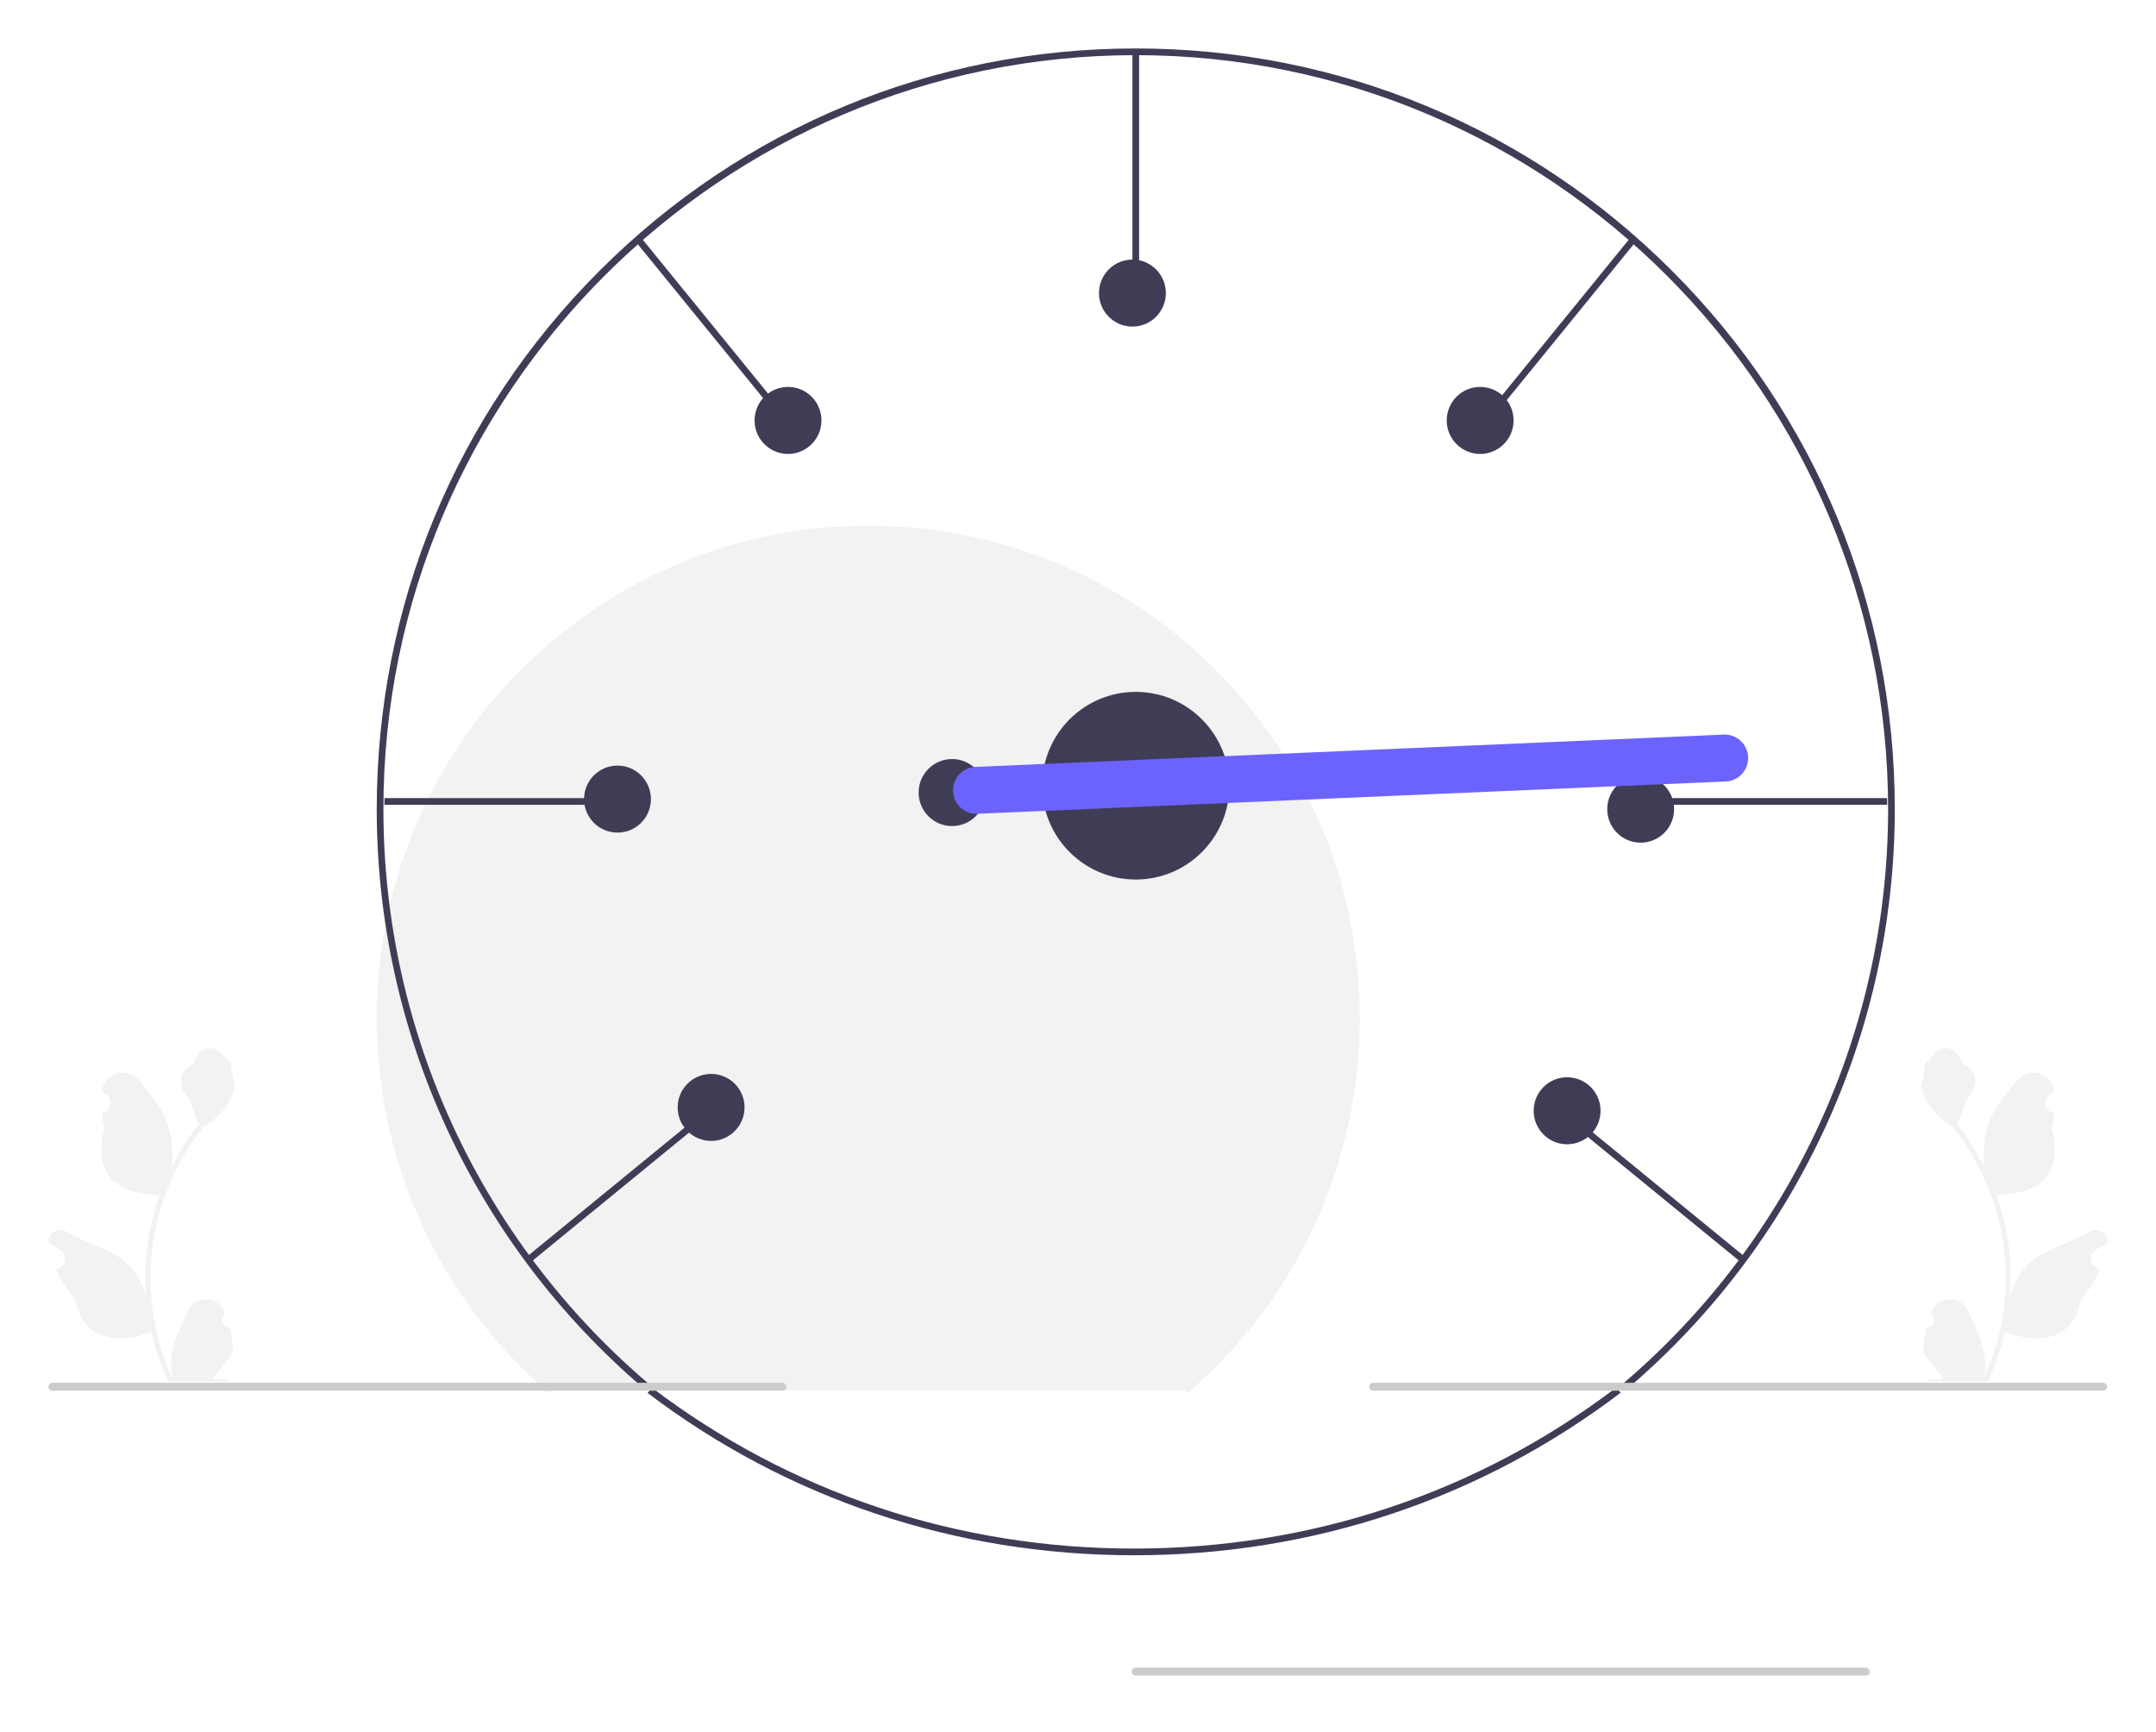 <svg width="178" height="143" viewBox="0 0 178 143" fill="none" xmlns="http://www.w3.org/2000/svg">
<g filter="url(#filter0_d_100_280)">
<path d="M93.622 124.381C78.907 124.381 65.022 119.748 53.468 110.983L53.82 110.547C65.273 119.235 79.037 123.828 93.622 123.828C108.219 123.828 121.99 119.229 133.448 110.529L133.801 110.964C122.241 119.741 108.348 124.381 93.622 124.381Z" fill="#3F3D56"/>
<path d="M159.021 105.593C159.592 105.629 159.907 104.919 159.475 104.505L159.432 104.334C159.438 104.32 159.444 104.307 159.45 104.293C160.026 102.915 161.981 102.924 162.553 104.305C163.06 105.529 163.707 106.756 163.866 108.052C163.937 108.623 163.905 109.206 163.778 109.767C164.968 107.164 165.593 104.321 165.593 101.462C165.593 100.744 165.554 100.026 165.474 99.309C165.408 98.724 165.317 98.141 165.199 97.564C164.563 94.444 163.185 91.473 161.196 88.992C160.241 88.468 159.444 87.65 158.962 86.669C158.789 86.315 158.654 85.935 158.59 85.547C158.698 85.561 159 83.901 158.918 83.799C159.069 83.569 159.341 83.454 159.506 83.23C160.329 82.111 161.464 82.306 162.056 83.826C163.321 84.466 163.333 85.527 162.557 86.547C162.063 87.197 161.995 88.075 161.562 88.77C161.607 88.827 161.653 88.883 161.698 88.94C162.515 89.99 163.222 91.12 163.818 92.306C163.65 90.987 163.898 89.399 164.322 88.375C164.805 87.209 165.709 86.226 166.506 85.218C167.463 84.006 169.425 84.535 169.593 86.07C169.595 86.085 169.597 86.1 169.598 86.115C169.48 86.182 169.364 86.253 169.251 86.328C168.605 86.756 168.828 87.759 169.593 87.878L169.611 87.88C169.568 88.307 169.495 88.731 169.388 89.147C170.41 93.107 168.203 94.549 165.053 94.614C164.984 94.65 164.916 94.686 164.846 94.72C165.166 95.62 165.42 96.544 165.609 97.48C165.779 98.307 165.897 99.143 165.963 99.983C166.045 101.043 166.037 102.107 165.948 103.165L165.954 103.128C166.18 101.963 166.811 100.875 167.728 100.121C169.093 98.997 171.022 98.583 172.495 97.68C173.204 97.245 174.112 97.807 173.989 98.63L173.983 98.67C173.763 98.759 173.549 98.863 173.342 98.979C173.224 99.046 173.108 99.117 172.995 99.192C172.349 99.62 172.572 100.623 173.338 100.742L173.355 100.744C173.367 100.746 173.378 100.748 173.391 100.75C173.014 101.645 172.49 102.475 171.834 103.192C171.195 106.649 168.451 106.977 165.515 105.97H165.513C165.192 107.371 164.723 108.74 164.121 110.044H159.146C159.128 109.988 159.112 109.931 159.096 109.876C159.556 109.904 160.02 109.878 160.473 109.794C160.103 109.34 159.734 108.882 159.365 108.429C159.356 108.42 159.349 108.411 159.342 108.402C159.155 108.17 158.966 107.939 158.779 107.707L158.779 107.707C158.767 106.994 158.852 106.283 159.021 105.593L159.021 105.593Z" fill="#F2F2F2"/>
<path d="M18.99 105.593C18.419 105.629 18.104 104.919 18.536 104.505L18.579 104.334C18.573 104.32 18.567 104.307 18.562 104.293C17.985 102.915 16.03 102.924 15.458 104.305C14.951 105.529 14.305 106.756 14.146 108.052C14.074 108.623 14.106 109.206 14.233 109.767C13.044 107.164 12.418 104.321 12.418 101.462C12.418 100.744 12.457 100.026 12.537 99.309C12.603 98.724 12.694 98.141 12.812 97.564C13.448 94.444 14.827 91.473 16.815 88.992C17.77 88.468 18.567 87.65 19.049 86.669C19.222 86.315 19.357 85.935 19.422 85.547C19.313 85.561 19.011 83.901 19.093 83.799C18.942 83.569 18.671 83.454 18.505 83.23C17.682 82.111 16.547 82.306 15.955 83.826C14.69 84.466 14.678 85.527 15.454 86.547C15.948 87.197 16.016 88.075 16.449 88.77C16.405 88.827 16.358 88.883 16.314 88.94C15.496 89.99 14.789 91.12 14.193 92.306C14.362 90.987 14.113 89.399 13.689 88.375C13.207 87.209 12.302 86.226 11.505 85.218C10.549 84.006 8.586 84.535 8.418 86.07C8.416 86.085 8.415 86.1 8.413 86.115C8.531 86.182 8.647 86.253 8.761 86.328C9.406 86.756 9.183 87.759 8.418 87.878L8.401 87.88C8.443 88.307 8.517 88.731 8.623 89.147C7.602 93.107 9.808 94.549 12.958 94.614C13.028 94.65 13.095 94.686 13.165 94.72C12.846 95.62 12.591 96.544 12.402 97.48C12.232 98.307 12.115 99.143 12.049 99.983C11.967 101.043 11.974 102.107 12.063 103.165L12.058 103.128C11.831 101.963 11.2 100.875 10.284 100.121C8.918 98.997 6.989 98.583 5.516 97.68C4.807 97.245 3.899 97.807 4.023 98.63L4.029 98.67C4.248 98.759 4.462 98.863 4.669 98.979C4.787 99.046 4.903 99.117 5.016 99.192C5.662 99.62 5.439 100.623 4.674 100.742L4.656 100.744C4.644 100.746 4.633 100.748 4.621 100.75C4.997 101.645 5.521 102.475 6.177 103.192C6.816 106.649 9.561 106.977 12.496 105.97H12.498C12.819 107.371 13.288 108.74 13.891 110.044H18.865C18.883 109.988 18.899 109.931 18.915 109.876C18.455 109.904 17.991 109.878 17.539 109.794C17.908 109.34 18.277 108.882 18.646 108.429C18.655 108.42 18.662 108.411 18.669 108.402C18.856 108.17 19.045 107.939 19.233 107.707L19.233 107.707C19.244 106.994 19.159 106.283 18.99 105.593L18.99 105.593Z" fill="#F2F2F2"/>
<path d="M45.592 110.741L45.36 111.013C36.3 103.27 31.103 91.99 31.103 80.066C31.103 69.204 35.324 58.992 42.989 51.312C50.654 43.632 60.844 39.403 71.684 39.403C82.524 39.403 92.715 43.632 100.379 51.312C108.044 58.992 112.265 69.204 112.265 80.066C112.265 91.99 107.068 103.27 98.008 111.013L97.776 110.741" fill="#F2F2F2"/>
<path d="M134.418 110.582L134.06 110.161C147.928 98.31 155.882 81.044 155.882 62.793C155.882 28.474 128.018 0.553 93.769 0.553C59.519 0.553 31.655 28.474 31.655 62.793C31.655 81.044 39.609 98.31 53.478 110.161L53.119 110.582C39.128 98.625 31.103 81.207 31.103 62.793C31.103 46.02 37.622 30.251 49.457 18.391C61.293 6.532 77.03 0 93.769 0C110.508 0 126.244 6.532 138.08 18.391C149.916 30.251 156.434 46.02 156.434 62.793C156.434 81.207 148.41 98.625 134.418 110.582V110.582Z" fill="#3F3D56"/>
<path d="M113.043 110.471C113.043 110.653 113.19 110.799 113.372 110.799H173.633C173.815 110.799 173.961 110.653 173.961 110.471C173.961 110.289 173.815 110.142 173.633 110.142H113.372C113.19 110.142 113.043 110.289 113.043 110.471Z" fill="#CCCCCC"/>
<path d="M94.045 0.277H93.493V19.475H94.045V0.277Z" fill="#3F3D56"/>
<path d="M50.897 61.88H31.738V62.433H50.897V61.88Z" fill="#3F3D56"/>
<path d="M52.866 15.542L52.438 15.892L64.552 30.765L64.98 30.415L52.866 15.542Z" fill="#3F3D56"/>
<path d="M58.225 87.683L43.385 99.825L43.734 100.254L58.574 88.112L58.225 87.683Z" fill="#3F3D56"/>
<path d="M155.799 61.88H136.641V62.433H155.799V61.88Z" fill="#3F3D56"/>
<path d="M134.671 15.541L122.558 30.416L122.986 30.765L135.098 15.891L134.671 15.541Z" fill="#3F3D56"/>
<path d="M129.311 87.685L128.962 88.113L143.805 100.252L144.154 99.823L129.311 87.685Z" fill="#3F3D56"/>
<path d="M93.769 68.602C98.038 68.602 101.498 65.134 101.498 60.857C101.498 56.579 98.038 53.111 93.769 53.111C89.5 53.111 86.039 56.579 86.039 60.857C86.039 65.134 89.5 68.602 93.769 68.602Z" fill="#3F3D56"/>
<path d="M129.38 90.455C130.905 90.455 132.141 89.217 132.141 87.689C132.141 86.161 130.905 84.923 129.38 84.923C127.856 84.923 126.62 86.161 126.62 87.689C126.62 89.217 127.856 90.455 129.38 90.455Z" fill="#3F3D56"/>
<path d="M135.454 65.559C136.978 65.559 138.214 64.321 138.214 62.793C138.214 61.265 136.978 60.027 135.454 60.027C133.929 60.027 132.693 61.265 132.693 62.793C132.693 64.321 133.929 65.559 135.454 65.559Z" fill="#3F3D56"/>
<path d="M122.203 33.471C123.727 33.471 124.963 32.233 124.963 30.705C124.963 29.177 123.727 27.939 122.203 27.939C120.678 27.939 119.442 29.177 119.442 30.705C119.442 32.233 120.678 33.471 122.203 33.471Z" fill="#3F3D56"/>
<path d="M93.493 22.959C95.017 22.959 96.253 21.721 96.253 20.193C96.253 18.666 95.017 17.427 93.493 17.427C91.968 17.427 90.732 18.666 90.732 20.193C90.732 21.721 91.968 22.959 93.493 22.959Z" fill="#3F3D56"/>
<path d="M65.059 33.471C66.583 33.471 67.819 32.233 67.819 30.705C67.819 29.177 66.583 27.939 65.059 27.939C63.534 27.939 62.298 29.177 62.298 30.705C62.298 32.233 63.534 33.471 65.059 33.471Z" fill="#3F3D56"/>
<path d="M50.98 64.729C52.504 64.729 53.74 63.491 53.74 61.963C53.74 60.435 52.504 59.197 50.98 59.197C49.455 59.197 48.219 60.435 48.219 61.963C48.219 63.491 49.455 64.729 50.98 64.729Z" fill="#3F3D56"/>
<path d="M58.709 90.178C60.234 90.178 61.47 88.94 61.47 87.412C61.47 85.885 60.234 84.646 58.709 84.646C57.185 84.646 55.949 85.885 55.949 87.412C55.949 88.94 57.185 90.178 58.709 90.178Z" fill="#3F3D56"/>
<path d="M78.602 64.188C80.127 64.188 81.363 62.95 81.363 61.422C81.363 59.894 80.127 58.656 78.602 58.656C77.078 58.656 75.842 59.894 75.842 61.422C75.842 62.95 77.078 64.188 78.602 64.188Z" fill="#3F3D56"/>
<path d="M142.313 56.639L80.533 59.305C79.467 59.351 78.64 60.254 78.686 61.323L78.686 61.323C78.732 62.391 79.633 63.22 80.7 63.174L142.48 60.508C143.546 60.462 144.373 59.559 144.327 58.49C144.281 57.422 143.38 56.593 142.313 56.639Z" fill="#6C63FF"/>
<path d="M93.443 133.984C93.443 134.166 93.59 134.312 93.772 134.312H154.033C154.215 134.312 154.361 134.166 154.361 133.984C154.361 133.801 154.215 133.655 154.033 133.655H93.772C93.59 133.655 93.443 133.801 93.443 133.984Z" fill="#CCCCCC"/>
<path d="M4 110.471C4 110.653 4.146 110.799 4.329 110.799H64.59C64.772 110.799 64.918 110.653 64.918 110.471C64.918 110.289 64.772 110.142 64.59 110.142H4.329C4.146 110.142 4 110.289 4 110.471Z" fill="#CCCCCC"/>
</g>
<defs>
<filter id="filter0_d_100_280" x="0" y="0" width="178" height="142.312" filterUnits="userSpaceOnUse" color-interpolation-filters="sRGB">
<feFlood flood-opacity="0" result="BackgroundImageFix"/>
<feColorMatrix in="SourceAlpha" type="matrix" values="0 0 0 0 0 0 0 0 0 0 0 0 0 0 0 0 0 0 127 0" result="hardAlpha"/>
<feOffset dy="4"/>
<feGaussianBlur stdDeviation="2"/>
<feComposite in2="hardAlpha" operator="out"/>
<feColorMatrix type="matrix" values="0 0 0 0 0 0 0 0 0 0 0 0 0 0 0 0 0 0 0.5 0"/>
<feBlend mode="normal" in2="BackgroundImageFix" result="effect1_dropShadow_100_280"/>
<feBlend mode="normal" in="SourceGraphic" in2="effect1_dropShadow_100_280" result="shape"/>
</filter>
</defs>
</svg>
